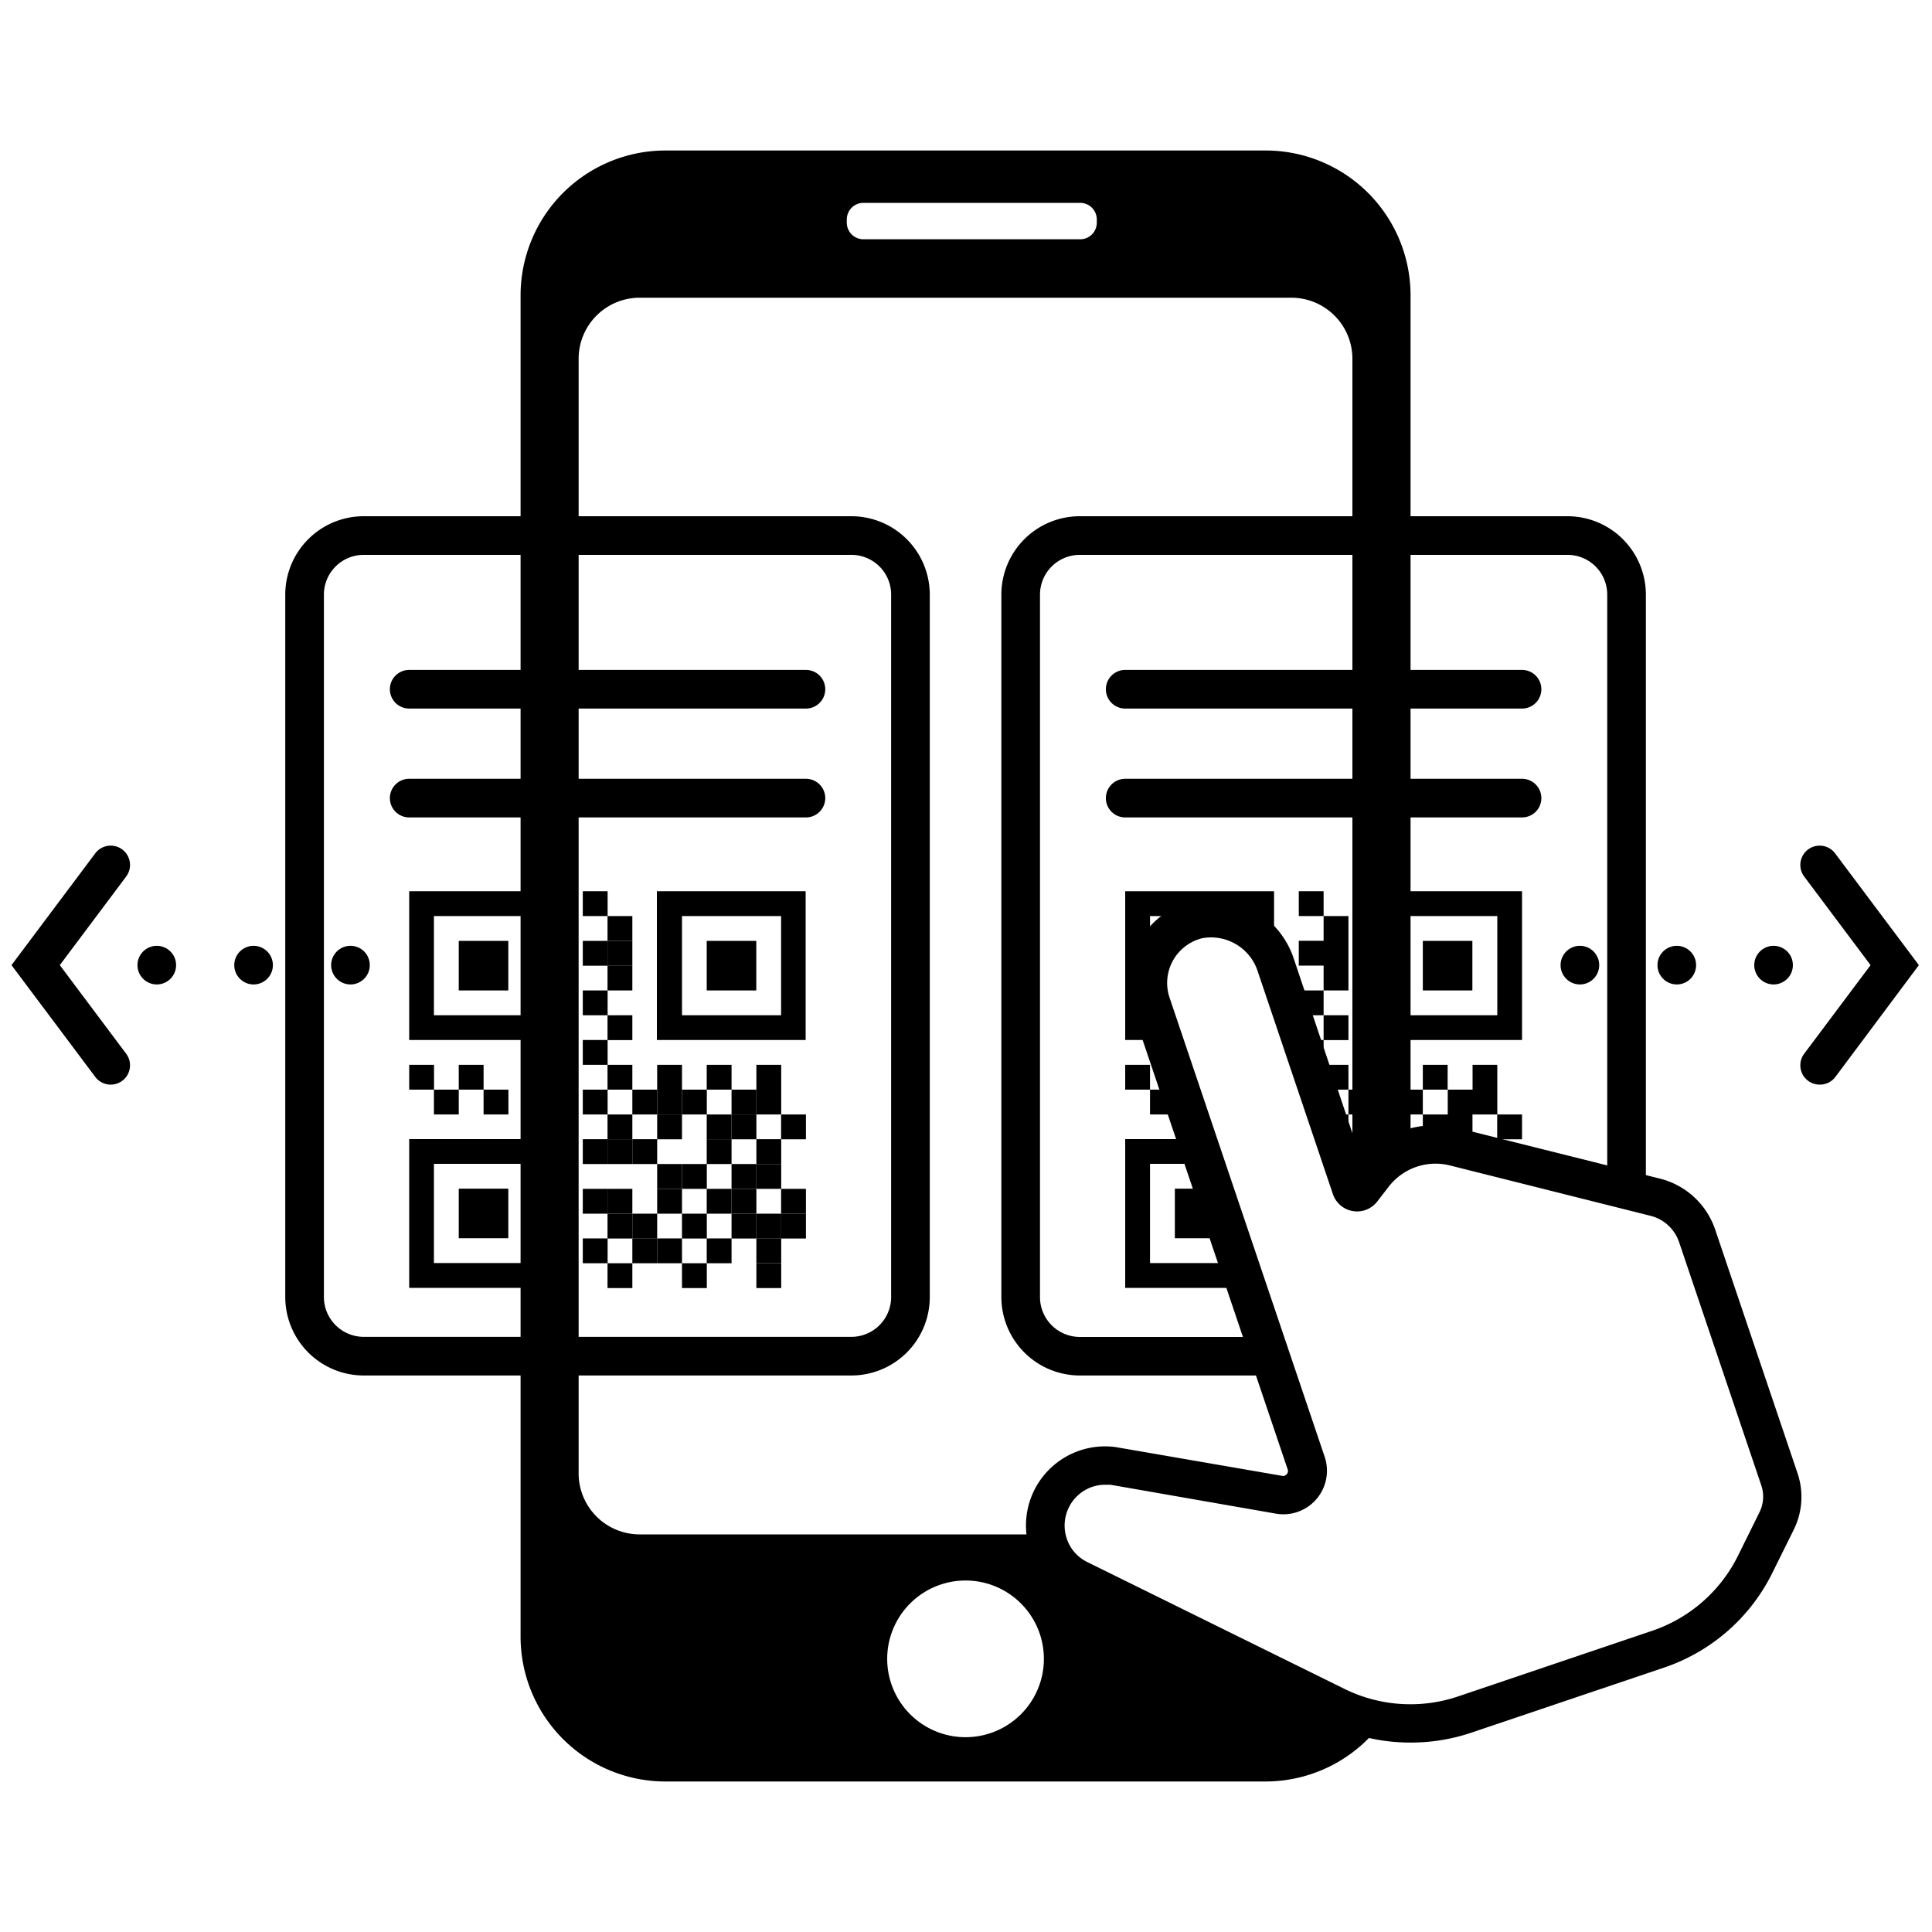 <svg id="Layer_1" data-name="Layer 1"
    xmlns="http://www.w3.org/2000/svg" viewBox="0 0 200 200">
    <defs>
        <style>.cls-1{fill:none;}</style>
    </defs>
    <rect class="cls-1" width="200" height="200"/>
    <path d="M88.14,142.39H37.65a8.13,8.13,0,0,1-8.12-8.12V61.55a8.12,8.12,0,0,1,8.12-8.11H88.14a8.12,8.12,0,0,1,8.11,8.11v72.72A8.12,8.12,0,0,1,88.14,142.39ZM37.65,57.44a4.12,4.12,0,0,0-4.12,4.11v72.72a4.13,4.13,0,0,0,4.12,4.12H88.14a4.12,4.12,0,0,0,4.11-4.12V61.55a4.11,4.11,0,0,0-4.11-4.11Z"/>
    <path d="M83.43,73.35H42.36a2,2,0,0,1,0-4H83.43a2,2,0,0,1,0,4Z"/>
    <path d="M83.43,84.62H42.36a2,2,0,0,1,0-4H83.43a2,2,0,0,1,0,4Z"/>
    <rect x="47.49" y="97.4" width="5.13" height="5.13"/>
    <rect x="60.33" y="107.66" width="2.57" height="2.57"/>
    <rect x="62.89" y="105.1" width="2.57" height="2.57"/>
    <rect x="60.33" y="102.53" width="2.57" height="2.57"/>
    <rect x="62.89" y="99.96" width="2.57" height="2.57"/>
    <rect x="60.33" y="97.4" width="2.57" height="2.57"/>
    <rect x="62.89" y="94.83" width="2.57" height="2.57"/>
    <rect x="62.89" y="97.4" width="2.57" height="2.57"/>
    <rect x="60.33" y="92.26" width="2.57" height="2.57"/>
    <rect x="42.36" y="110.23" width="2.57" height="2.57"/>
    <rect x="47.49" y="110.23" width="2.57" height="2.57"/>
    <rect x="55.19" y="110.23" width="2.57" height="2.57"/>
    <rect x="62.89" y="110.23" width="2.57" height="2.57"/>
    <rect x="68.03" y="110.23" width="2.57" height="2.57"/>
    <rect x="73.16" y="110.23" width="2.57" height="2.57"/>
    <rect x="78.3" y="110.23" width="2.57" height="2.57"/>
    <rect x="44.92" y="112.8" width="2.57" height="2.57"/>
    <rect x="50.06" y="112.8" width="2.57" height="2.57"/>
    <rect x="60.33" y="112.8" width="2.57" height="2.57"/>
    <rect x="55.19" y="112.8" width="2.57" height="2.57"/>
    <rect x="65.46" y="112.8" width="2.57" height="2.57"/>
    <rect x="68.03" y="112.8" width="2.57" height="2.57"/>
    <rect x="70.6" y="112.8" width="2.57" height="2.57"/>
    <rect x="75.73" y="112.8" width="2.57" height="2.57"/>
    <rect x="78.3" y="112.8" width="2.57" height="2.57"/>
    <rect x="62.89" y="115.37" width="2.57" height="2.57"/>
    <rect x="68.03" y="115.37" width="2.57" height="2.57"/>
    <rect x="73.16" y="115.37" width="2.57" height="2.57"/>
    <rect x="75.73" y="115.37" width="2.57" height="2.57"/>
    <rect x="80.86" y="115.37" width="2.57" height="2.57"/>
    <rect x="60.33" y="117.93" width="2.57" height="2.57"/>
    <rect x="62.89" y="117.93" width="2.57" height="2.57"/>
    <rect x="65.46" y="117.93" width="2.57" height="2.57"/>
    <rect x="73.16" y="117.93" width="2.57" height="2.57"/>
    <rect x="78.3" y="117.93" width="2.57" height="2.57"/>
    <rect x="68.03" y="120.5" width="2.57" height="2.57"/>
    <rect x="70.6" y="120.5" width="2.57" height="2.57"/>
    <rect x="75.73" y="120.5" width="2.57" height="2.57"/>
    <rect x="78.3" y="120.5" width="2.57" height="2.57"/>
    <rect x="60.33" y="123.07" width="2.57" height="2.57"/>
    <rect x="62.89" y="123.07" width="2.57" height="2.57"/>
    <rect x="68.03" y="123.07" width="2.57" height="2.57"/>
    <rect x="73.16" y="123.07" width="2.57" height="2.57"/>
    <rect x="75.73" y="123.07" width="2.57" height="2.57"/>
    <rect x="80.86" y="123.07" width="2.57" height="2.57"/>
    <rect x="62.89" y="125.64" width="2.57" height="2.57"/>
    <rect x="65.46" y="125.64" width="2.57" height="2.57"/>
    <rect x="70.6" y="125.64" width="2.57" height="2.57"/>
    <rect x="75.73" y="125.64" width="2.57" height="2.57"/>
    <rect x="78.3" y="125.64" width="2.57" height="2.57"/>
    <rect x="80.86" y="125.64" width="2.57" height="2.57"/>
    <rect x="60.33" y="128.2" width="2.57" height="2.57"/>
    <rect x="65.46" y="128.2" width="2.57" height="2.57"/>
    <rect x="68.03" y="128.2" width="2.57" height="2.57"/>
    <rect x="73.16" y="128.2" width="2.57" height="2.57"/>
    <rect x="78.3" y="128.2" width="2.57" height="2.57"/>
    <rect x="62.89" y="130.77" width="2.57" height="2.57"/>
    <rect x="70.6" y="130.77" width="2.57" height="2.57"/>
    <rect x="78.3" y="130.77" width="2.57" height="2.57"/>
    <path d="M55.19,94.83V105.1H44.92V94.83H55.19m2.57-2.57H42.36v15.4h15.4V92.26Z"/>
    <rect x="47.49" y="123.05" width="5.13" height="5.13"/>
    <path d="M55.19,120.48v10.27H44.92V120.48H55.19m2.57-2.56H42.36v15.4h15.4v-15.4Z"/>
    <rect x="73.16" y="97.4" width="5.13" height="5.13"/>
    <path d="M80.86,94.83V105.1H70.6V94.83H80.86m2.57-2.57H68v15.4h15.4V92.26Z"/>
    <path d="M157.56,73.35H116.48a2,2,0,1,1,0-4h41.08a2,2,0,0,1,0,4Z"/>
    <path d="M157.56,84.62H116.48a2,2,0,0,1,0-4h41.08a2,2,0,0,1,0,4Z"/>
    <path d="M141,123.15l1.15-1.5a8.15,8.15,0,0,1,3.87-2.76V30.58a15,15,0,0,0-15-15H68.89a15,15,0,0,0-15,15V169.42a15,15,0,0,0,15,15H131a15,15,0,0,0,12.2-6.28,17.37,17.37,0,0,1-4.91-1.57l-26.58-13.11-.06,0a6.19,6.19,0,0,1-3.21-4,4.56,4.56,0,0,1-.13-.62H66.23a6.32,6.32,0,0,1-6.33-6.33V37.14a6.32,6.32,0,0,1,6.33-6.32h67.45A6.32,6.32,0,0,1,140,37.14v86.05A.64.64,0,0,0,141,123.15ZM97.48,164a8.11,8.11,0,1,1-5.25,10.2A8.11,8.11,0,0,1,97.48,164ZM113.54,23.05a1.72,1.72,0,0,1-1.72,1.72H89.38a1.72,1.72,0,0,1-1.72-1.72v-.33A1.72,1.72,0,0,1,89.38,21h22.44a1.72,1.72,0,0,1,1.72,1.72Z"/>
    <g id="Path_286" data-name="Path 286">
        <path d="M11.46,112.28a2,2,0,0,1-1.6-.8L1.19,99.91,9.86,88.34a2,2,0,0,1,3.2,2.4L6.19,99.91l6.87,9.17a2,2,0,0,1-1.6,3.2Z"/>
    </g>
    <circle cx="16.23" cy="99.91" r="2"/>
    <circle cx="26.25" cy="99.91" r="2"/>
    <circle cx="36.28" cy="99.91" r="2"/>
    <path d="M146,180.39a19.51,19.51,0,0,1-8.62-2l-26.58-13.11a8.32,8.32,0,0,1-4.32-5.27,8.19,8.19,0,0,1,8.93-10.22l1.06.18,16.26,2.81a.47.47,0,0,0,.47-.17.48.48,0,0,0,.1-.5l-16.06-47.54a8.76,8.76,0,0,1,6.25-11.31,9,9,0,0,1,10.4,5.86l7,20.84a10.14,10.14,0,0,1,10.11-3.17L171.8,122a8.13,8.13,0,0,1,5.77,5.33l8.51,25.18a7.64,7.64,0,0,1-.39,5.84l-2.21,4.46a19.43,19.43,0,0,1-11.25,9.83l-19.93,6.73A19.61,19.61,0,0,1,146,180.39Zm-31.6-26.69a4.15,4.15,0,0,0-1.55.3,4.23,4.23,0,0,0-2.5,5,4.15,4.15,0,0,0,2.18,2.69l26.62,13.13a15.43,15.43,0,0,0,11.83.78L171,168.83a15.43,15.43,0,0,0,8.93-7.81l2.21-4.47a3.63,3.63,0,0,0,.19-2.78l-8.51-25.18a4.19,4.19,0,0,0-3-2.74l-20.71-5.2a6.12,6.12,0,0,0-6.37,2.22l-1.16,1.5a2.64,2.64,0,0,1-4.6-.76l-7.84-23.23a5.08,5.08,0,0,0-5.67-3.26,4.77,4.77,0,0,0-3.4,6.15l16.06,47.54a4.51,4.51,0,0,1-5,5.89l-17.18-3Z"/>
    <g id="Path_286-2" data-name="Path 286">
        <path d="M188.37,112.28a2,2,0,0,1-1.6-3.2l6.87-9.17-6.87-9.17a2,2,0,1,1,3.2-2.4l8.67,11.57L190,111.48A2,2,0,0,1,188.37,112.28Z"/>
    </g>
    <circle cx="183.6" cy="99.91" r="2"/>
    <circle cx="173.58" cy="99.91" r="2"/>
    <circle cx="163.55" cy="99.91" r="2"/>
    <rect x="147.29" y="110.23" width="2.57" height="2.57"/>
    <polygon points="152.43 119.17 154.99 119.81 154.99 117.93 152.43 117.93 152.43 119.17"/>
    <rect x="137.02" y="105.1" width="2.57" height="2.57"/>
    <rect x="154.99" y="115.37" width="2.57" height="2.57"/>
    <polygon points="121.62 128.18 126.75 128.18 126.75 126.34 125.64 123.05 121.62 123.05 121.62 128.18"/>
    <path d="M157.56,92.26h-15.4v15.4h15.4ZM155,105.1H144.72V94.83H155Z"/>
    <polygon points="139.59 99.96 139.59 97.39 139.59 94.83 137.02 94.83 137.02 97.39 134.45 97.39 134.45 99.96 137.02 99.96 137.02 102.53 139.59 102.53 139.59 99.96"/>
    <rect x="134.45" y="92.26" width="2.57" height="2.57"/>
    <rect x="134.45" y="102.53" width="2.57" height="2.57"/>
    <rect x="147.29" y="97.4" width="5.13" height="5.13"/>
    <polygon points="121.62 111.13 121.62 112.8 122.18 112.8 121.62 111.13"/>
    <rect x="116.48" y="110.23" width="2.57" height="2.57"/>
    <polygon points="135.57 110.23 137.02 110.23 137.02 107.66 134.71 107.66 135.57 110.23"/>
    <path d="M119.58,105.1h-.53v-1.65a6.68,6.68,0,0,1,0-3.41V94.83h10.27v1.42a7,7,0,0,1,2.57,3.13V92.26H116.48v15.4h4Z"/>
    <rect x="119.05" y="112.8" width="2.57" height="2.57"/>
    <polygon points="128.24 130.75 119.05 130.75 119.05 120.48 124.78 120.48 123.91 117.92 116.48 117.92 116.48 133.32 129.11 133.32 128.24 130.75"/>
    <polygon points="139.59 115.37 137.31 115.37 139.04 120.5 139.59 120.5 142.16 120.5 142.16 117.93 139.59 117.93 139.59 115.37"/>
    <path d="M143.25,120.5h-1.09v1.14A8.4,8.4,0,0,1,143.25,120.5Z"/>
    <path d="M147.29,115.37v3.21a7.91,7.91,0,0,1,2.57,0v-.65h2.57v-2.56H155v-5.14h-2.56v2.57h-2.57v2.57Z"/>
    <polygon points="137.02 114.52 137.02 112.8 136.44 112.8 137.02 114.52"/>
    <polygon points="142.16 115.37 142.16 117.93 144.72 117.93 144.72 115.37 147.29 115.37 147.29 112.8 144.72 112.8 144.72 110.23 142.16 110.23 142.16 112.8 139.59 112.8 139.59 115.37 142.16 115.37"/>
    <rect x="137.02" y="110.23" width="2.57" height="2.57"/>
    <path d="M132.17,142.39,132,142l-1.22-3.6h-19a4.13,4.13,0,0,1-4.12-4.12V61.55a4.12,4.12,0,0,1,4.12-4.11h50.49a4.11,4.11,0,0,1,4.11,4.11v61.12l4,1V61.55a8.12,8.12,0,0,0-8.11-8.11H111.78a8.12,8.12,0,0,0-8.12,8.11v72.72a8.13,8.13,0,0,0,8.12,8.12Z"/>
</svg>